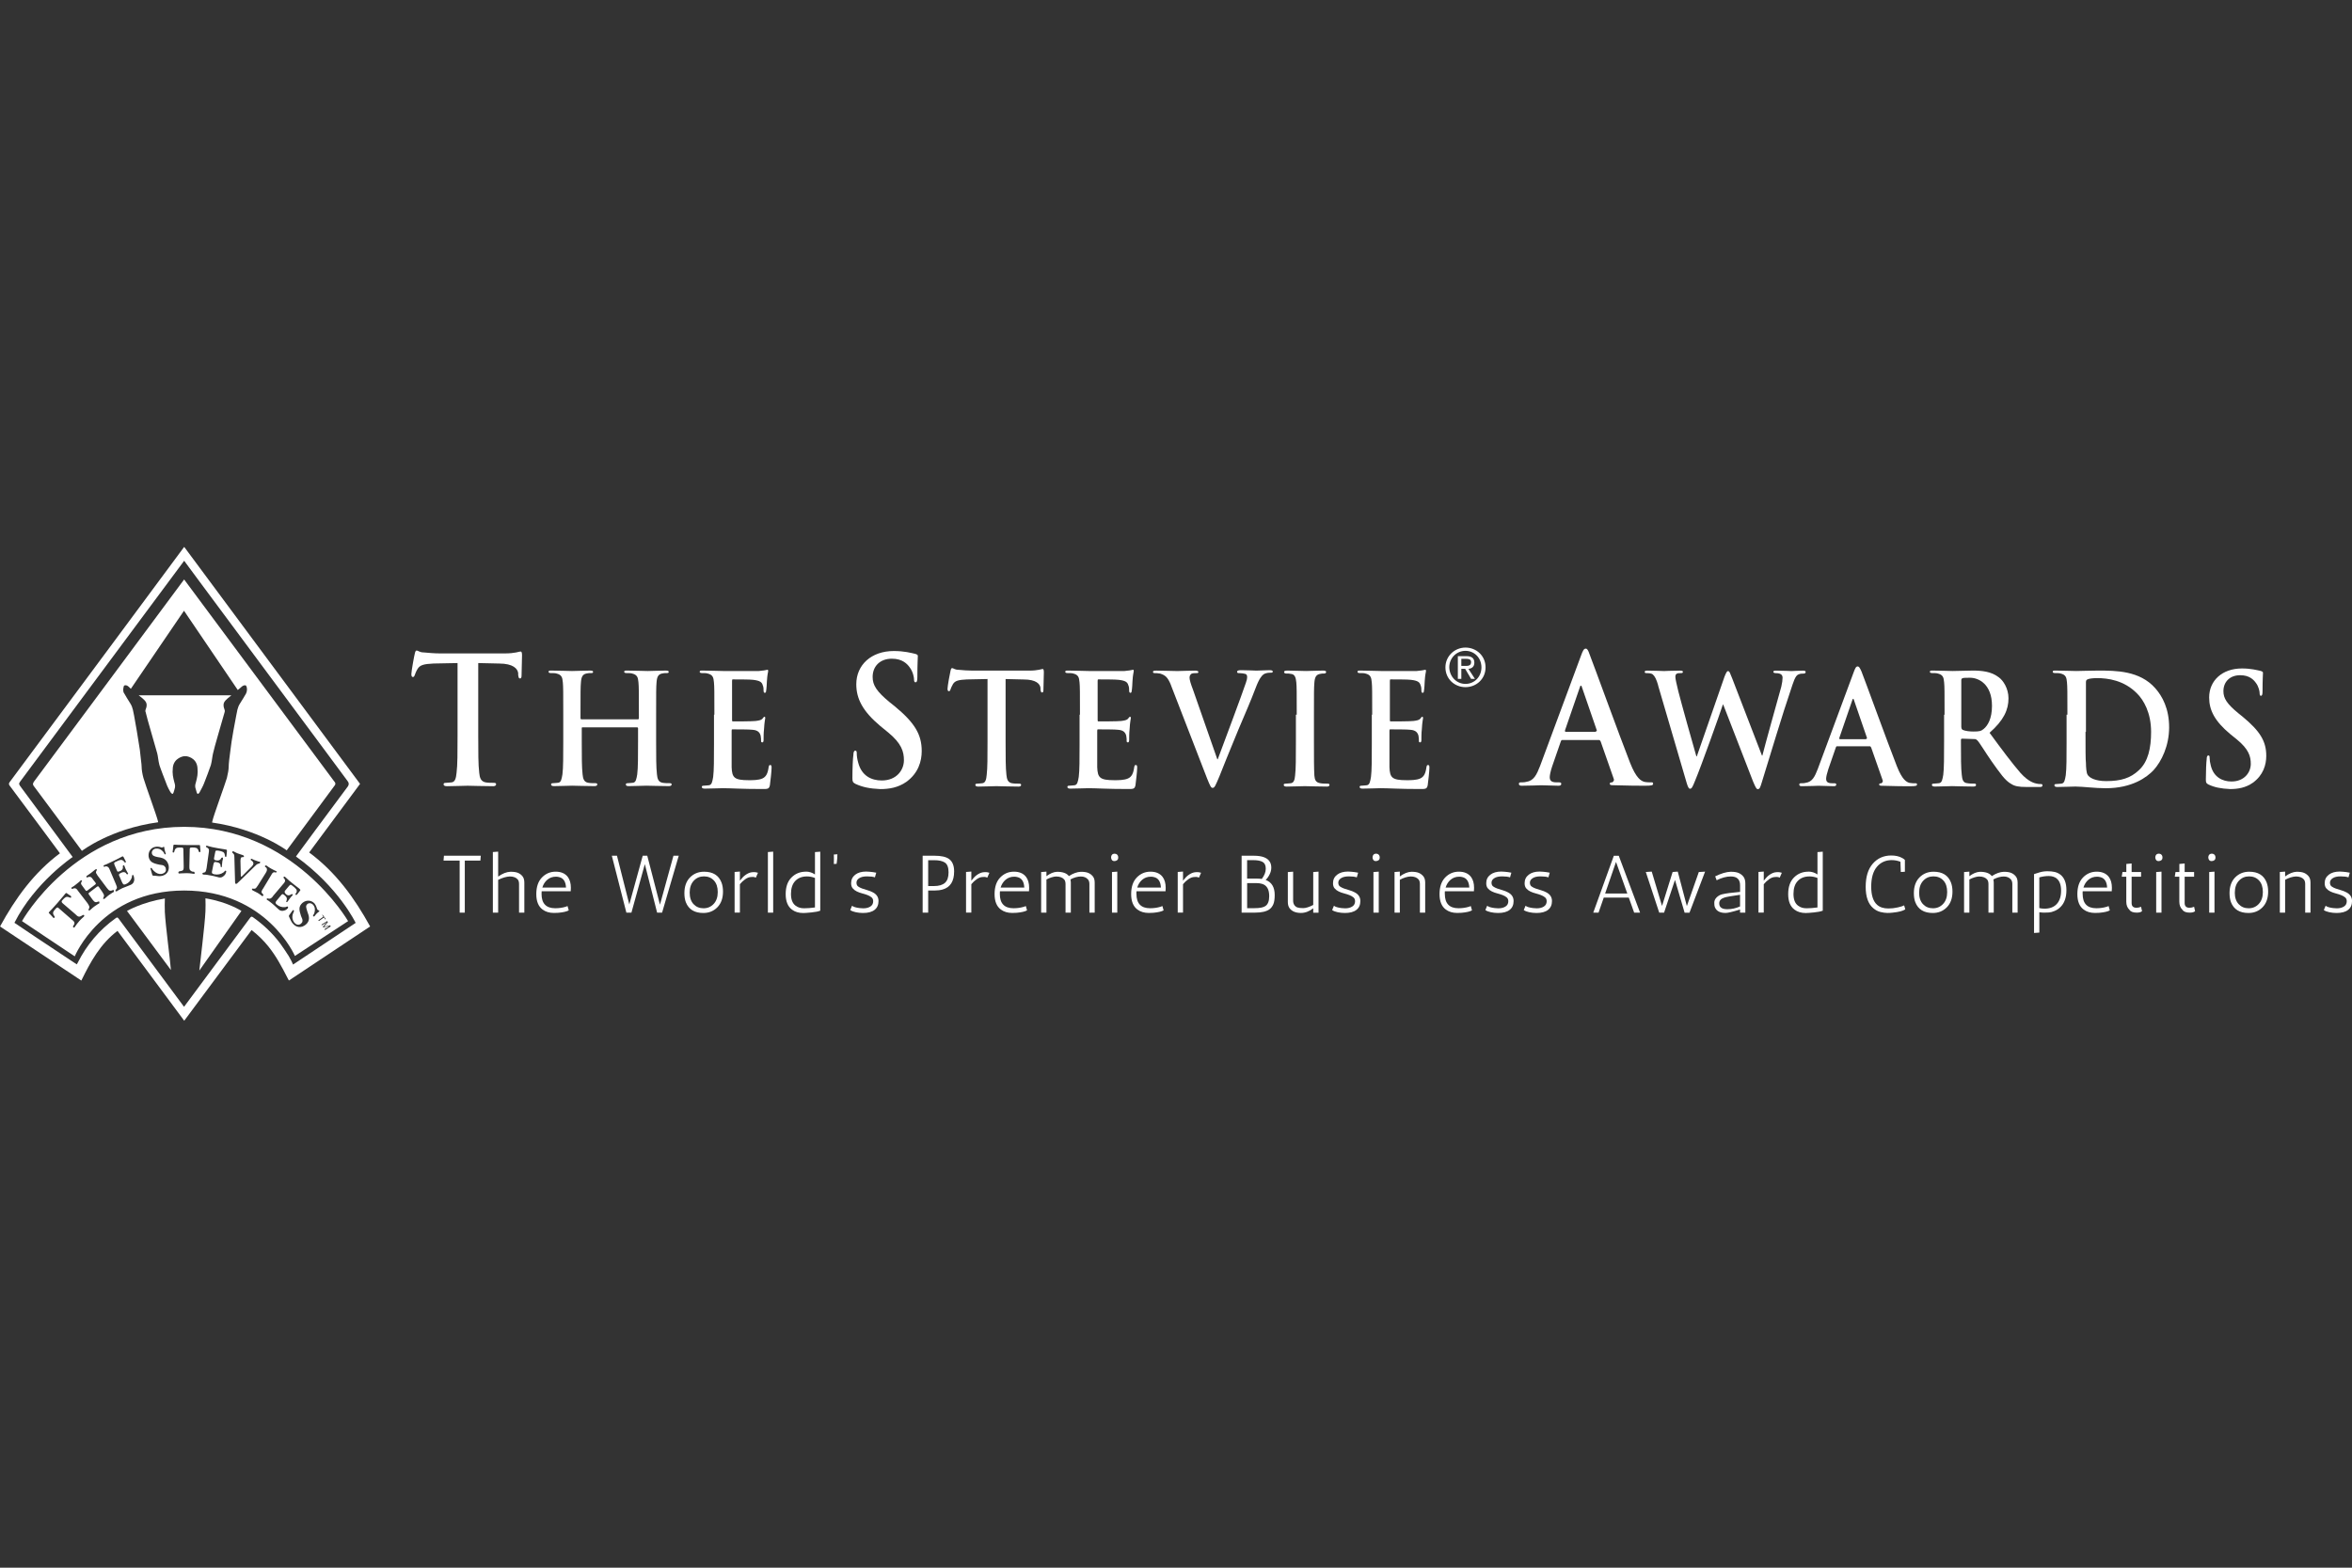 <?xml version="1.0" encoding="UTF-8"?> <svg xmlns="http://www.w3.org/2000/svg" id="Emblem" width="600" height="400" viewBox="0 0 600 400"><rect x="0" y="0" width="600" height="400" fill="#333333" stroke="none"/><defs><style>.cls-1{fill:#fff;}</style></defs><path class="cls-1" d="m116.85,169.18l-6.26.12c-2.46.12-3.44.37-4.05,1.35-.37.61-.61,1.23-.74,1.6s-.25.49-.49.49-.37-.25-.37-.74c0-.74.74-4.79.86-5.16.12-.61.25-.86.49-.86.37,0,.74.49,1.84.49,1.23.12,2.82.25,4.17.25h16.45c2.7,0,3.68-.49,4.05-.49.25,0,.37.25.37.98,0,.98-.12,4.05-.12,5.16,0,.49-.12.74-.37.74-.37,0-.37-.25-.49-.86v-.49c-.12-1.1-1.23-2.46-4.91-2.46l-5.28-.12v18.41c0,4.17,0,7.61.25,9.57.12,1.23.37,2.21,1.6,2.46.61.12,1.47.12,2.09.12.49,0,.61.12.61.37,0,.37-.37.49-.74.49-2.7,0-5.4-.12-6.51-.12-.98,0-3.56.12-5.28.12-.49,0-.86-.12-.86-.49,0-.25.12-.37.61-.37.61,0,1.1-.12,1.47-.12.86-.12,1.1-1.1,1.23-2.46.25-1.84.25-5.4.25-9.57v-18.41"></path><path class="cls-1" d="m218.19,199.99c-.61-.37-.74-.49-.74-1.47,0-2.46.12-5.16.25-5.89,0-.61.12-1.1.49-1.1s.37.37.37.74c0,.61.12,1.47.37,2.33.86,3.31,3.31,4.54,6.01,4.54,3.81,0,5.65-2.7,5.65-5.16,0-2.21-.61-4.3-4.05-7.12l-1.96-1.6c-4.54-3.81-6.14-7-6.14-10.68,0-4.91,3.81-8.47,9.57-8.47,2.7,0,4.42.49,5.52.74.37.12.61.25.61.49,0,.61-.12,1.84-.12,5.4,0,.98-.12,1.35-.49,1.35-.25,0-.37-.25-.37-.86,0-.37-.25-1.84-1.1-2.95-.61-.86-1.84-2.21-4.54-2.21-3.07,0-4.91,1.96-4.91,4.66,0,2.09.98,3.68,4.42,6.51l1.23.98c5.03,4.17,6.87,7.12,6.87,11.42,0,2.58-.86,5.65-3.93,7.86-2.09,1.47-4.42,1.84-6.63,1.84-2.7-.12-4.54-.49-6.38-1.35"></path><path class="cls-1" d="m398.53,188.82c-.25,0-.25.12-.37.37l-2.21,6.38c-.37,1.1-.61,2.21-.61,2.7,0,.86.37,1.35,1.72,1.35h.61c.49,0,.61.12.61.37,0,.37-.25.49-.74.49-1.35,0-3.07-.12-4.42-.12-.49,0-2.7.12-4.91.12-.49,0-.74-.12-.74-.49,0-.25.12-.37.49-.37s.98,0,1.35-.12c1.96-.25,2.7-1.84,3.56-4.05l10.43-28.11c.49-1.35.74-1.84,1.23-1.84.37,0,.61.37.98,1.47.98,2.46,7.61,20.74,10.31,27.62,1.6,4.05,2.82,4.66,3.68,4.91.61.12,1.23.12,1.72.12.37,0,.49,0,.49.37s-.37.49-1.96.49c-1.47,0-4.54,0-7.86-.12-.74,0-1.23,0-1.23-.37,0-.25.12-.37.61-.37.25-.12.61-.49.37-.98l-3.31-9.45c-.12-.25-.25-.37-.37-.37h-9.45m8.59-2.21c.25,0,.25-.12.25-.25l-3.81-11.05c0-.12-.12-.37-.25-.37s-.25.25-.25.37l-3.81,11.05c0,.12,0,.37.12.37h7.73v-.12Z"></path><path class="cls-1" d="m117.26,232.86v-13.28h-4.11l.1-1.25h9.4l-.1,1.25h-3.98v13.28h-1.31Z"></path><path class="cls-1" d="m127.08,223.67c1.09-.79,2.14-1.2,3.15-1.24.86,0,1.51.1,1.97.31.46.21.83.5,1.12.88.29.38.44.92.44,1.61v7.63h-1.35v-7.28c0-.51-.11-.91-.33-1.18-.44-.51-1.12-.77-2.03-.77-.9.04-1.89.33-2.97.87v8.36h-1.35v-15.46l1.35-.1v6.37Z"></path><path class="cls-1" d="m138.15,228.09c0,2.43,1.16,3.65,3.49,3.65.98,0,1.88-.13,2.7-.39.21-.07.35-.12.44-.17l.31,1.1c-.48.29-1.36.5-2.64.62-.36.03-.74.04-1.14.04-1.16,0-2.13-.29-2.9-.87-1.07-.79-1.6-2.1-1.6-3.94s.48-3.25,1.44-4.24c.96-.99,2.13-1.48,3.5-1.48s2.4.44,3.09,1.33c.53.71.79,1.64.79,2.8,0,.28-.01.57-.04.87h-7.41c-.01.11-.02.23-.02.35v.33Zm3.67-4.4c-.86,0-1.59.26-2.2.78-.61.52-1.03,1.19-1.27,2h6.04c-.07-1.53-.66-2.43-1.78-2.68-.25-.07-.51-.1-.79-.1Z"></path><path class="cls-1" d="m168.36,230.83l3.44-12.49h1.35l-4.25,14.52h-1.27l-3.13-12.37-3.42,12.37h-1.29l-3.71-14.52h1.31l3.15,12.43,3.42-12.43h1.16l3.24,12.49Z"></path><path class="cls-1" d="m174.96,230.21c-.25-.66-.37-1.44-.37-2.32,0-1.7.48-3.04,1.43-4.01.95-.97,2.15-1.46,3.59-1.46,2.25,0,3.73.91,4.44,2.74.26.66.39,1.44.39,2.32,0,1.7-.48,3.04-1.43,4.01-.95.97-2.15,1.46-3.59,1.46-2.25,0-3.74-.91-4.46-2.74Zm.98-2.47c0,1.27.33,2.26.99,2.96.66.7,1.5,1.05,2.54,1.05s1.9-.37,2.59-1.11,1.04-1.75,1.04-3.02-.33-2.26-.98-2.96c-.65-.7-1.5-1.05-2.54-1.05s-1.91.37-2.6,1.11-1.04,1.75-1.04,3.02Z"></path><path class="cls-1" d="m192.82,223.94c-.22-.12-.46-.19-.71-.19s-.39,0-.41.02c-.53,0-1.06.19-1.59.57-.53.38-.99.81-1.36,1.27v7.24h-1.35v-10.37l1.35-.1v2.32c.51-.65.95-1.11,1.31-1.37.66-.5,1.3-.76,1.91-.79.08-.01.24-.02.46-.02s.53.05.93.17l-.54,1.24Z"></path><path class="cls-1" d="m195.89,232.86v-15.46l1.35-.1v15.56h-1.35Z"></path><path class="cls-1" d="m205.58,222.39c.82,0,1.59.24,2.32.73v-5.71l1.35-.1v15.08h-.1c-.43.18-1.14.32-2.15.42-1,.1-1.7.15-2.09.15-1.16,0-2.12-.29-2.88-.87-1.07-.8-1.6-2.12-1.6-3.96s.49-3.25,1.48-4.24c.99-.99,2.21-1.48,3.66-1.48Zm2.32,1.62c-.69-.26-1.37-.39-2.03-.39-1.27,0-2.27.39-3,1.16s-1.09,1.87-1.09,3.3.39,2.43,1.18,3.01c.57.44,1.28.66,2.15.66s1.79-.07,2.79-.21v-7.53Z"></path><path class="cls-1" d="m212.71,220.46l.02-.93v-.77c0-.28,0-.52-.02-.73l.91-.06c-.01.72-.05,1.3-.11,1.75-.06.45-.09.68-.09.69l-.7.04Z"></path><path class="cls-1" d="m223.21,223.86c-.5-.17-1.18-.25-2.03-.25s-1.52.15-1.99.46-.7.68-.7,1.13.14.78.41.98.62.38,1.04.53c.42.15.87.29,1.36.43.49.14.94.32,1.36.54.97.5,1.45,1.24,1.45,2.22s-.34,1.74-1.01,2.26c-.67.53-1.65.79-2.94.79-.65,0-1.28-.07-1.88-.2-.6-.13-1.06-.31-1.38-.55l.46-1.1c.32.28.96.48,1.93.6.3.04.62.06.93.06.72,0,1.32-.15,1.8-.45.48-.3.73-.75.73-1.36,0-.42-.14-.74-.41-.98-.28-.23-.62-.43-1.04-.59-.41-.16-.87-.3-1.36-.43-.49-.12-.94-.29-1.36-.49-.42-.2-.76-.46-1.04-.79-.28-.32-.42-.76-.42-1.32,0-.9.35-1.62,1.04-2.16.69-.54,1.62-.81,2.78-.81.29,0,.59.02.89.05.3.03.58.07.83.09l.87.15-.33,1.16Z"></path><path class="cls-1" d="m235.37,232.86v-14.52h3.01c1.7,0,2.93.27,3.69.81.88.62,1.33,1.69,1.33,3.19,0,2.52-.97,4.05-2.9,4.61-.62.18-1.33.27-2.12.27h-1.6v5.64h-1.41Zm1.41-13.38v6.6h1.49c1.24,0,2.17-.27,2.79-.82.62-.55.92-1.44.92-2.68s-.31-2.06-.92-2.48-1.55-.62-2.79-.62h-1.49Z"></path><path class="cls-1" d="m251.86,223.94c-.22-.12-.46-.19-.71-.19s-.39,0-.41.02c-.53,0-1.06.19-1.59.57-.53.38-.99.81-1.36,1.27v7.24h-1.35v-10.37l1.35-.1v2.32c.51-.65.95-1.11,1.31-1.37.66-.5,1.3-.76,1.91-.79.08-.01.24-.02.46-.02s.53.05.93.17l-.54,1.24Z"></path><path class="cls-1" d="m255.06,228.09c0,2.43,1.16,3.65,3.49,3.65.98,0,1.88-.13,2.7-.39.21-.07.35-.12.44-.17l.31,1.1c-.48.29-1.36.5-2.64.62-.36.03-.74.04-1.14.04-1.16,0-2.13-.29-2.9-.87-1.07-.79-1.6-2.1-1.6-3.94s.48-3.25,1.44-4.24c.96-.99,2.13-1.48,3.5-1.48s2.4.44,3.09,1.33c.53.71.79,1.64.79,2.8,0,.28-.01.57-.04.87h-7.41c-.01.11-.02.23-.02.35v.33Zm3.67-4.4c-.86,0-1.59.26-2.2.78-.61.52-1.03,1.19-1.27,2h6.04c-.07-1.53-.66-2.43-1.78-2.68-.25-.07-.51-.1-.79-.1Z"></path><path class="cls-1" d="m269.46,223.63c-.77.04-1.61.3-2.51.77v8.47h-1.35v-10.37l1.35-.1v1.16c.93-.71,1.83-1.08,2.7-1.12,1.47,0,2.48.37,3.03,1.1,1.05-.69,2.07-1.06,3.05-1.1.84,0,1.49.1,1.95.31.46.21.83.5,1.13.88.3.38.45.92.45,1.61v7.63h-1.35v-7.28c0-.51-.12-.91-.35-1.18-.43-.51-1.04-.77-1.83-.77-.83,0-1.72.25-2.66.75.07.28.1.56.1.85v7.63h-1.35v-7.28c0-.51-.11-.91-.33-1.18-.44-.51-1.12-.77-2.03-.77Z"></path><path class="cls-1" d="m284.29,219.71c-.28,0-.49-.09-.63-.27-.15-.18-.22-.41-.22-.69s.08-.5.24-.67c.16-.17.38-.26.65-.26s.5.09.67.26c.17.17.26.41.26.72s-.09.53-.28.68c-.19.15-.42.23-.7.23Zm.73,2.68v10.48h-1.35v-10.37l1.35-.1Z"></path><path class="cls-1" d="m289.91,228.09c0,2.43,1.16,3.65,3.48,3.65.98,0,1.88-.13,2.7-.39.21-.07.35-.12.44-.17l.31,1.1c-.48.29-1.36.5-2.64.62-.36.03-.74.04-1.14.04-1.16,0-2.13-.29-2.9-.87-1.07-.79-1.6-2.1-1.6-3.94s.48-3.25,1.44-4.24c.96-.99,2.13-1.48,3.49-1.48s2.4.44,3.09,1.33c.53.71.79,1.64.79,2.8,0,.28-.01.57-.04.87h-7.41c-.01.11-.02.23-.02.35v.33Zm3.67-4.4c-.86,0-1.59.26-2.2.78-.61.52-1.03,1.19-1.27,2h6.04c-.07-1.53-.66-2.43-1.78-2.68-.25-.07-.51-.1-.79-.1Z"></path><path class="cls-1" d="m305.86,223.94c-.22-.12-.46-.19-.7-.19s-.39,0-.42.02c-.53,0-1.06.19-1.59.57-.53.38-.99.81-1.36,1.27v7.24h-1.35v-10.37l1.35-.1v2.32c.51-.65.95-1.11,1.31-1.37.66-.5,1.3-.76,1.91-.79.08-.01.23-.02.46-.02s.53.05.93.17l-.54,1.24Z"></path><path class="cls-1" d="m322.88,224.52c1.53.57,2.3,1.85,2.3,3.84,0,1.01-.11,1.79-.34,2.34s-.56.99-.99,1.31c-.79.57-2.02.85-3.69.85h-3.42v-14.52h3.11c2.18,0,3.57.55,4.15,1.66.21.39.31.86.31,1.41s-.14,1.12-.43,1.7-.62,1.05-1.01,1.41Zm-1-.25c.68-.88,1.02-1.76,1.02-2.62s-.27-1.43-.81-1.73c-.54-.3-1.32-.45-2.35-.45h-1.6v4.71h2.53c.42,0,.82.03,1.2.08Zm-3.73,1.06v6.39h1.91c1.29,0,2.19-.17,2.72-.52.67-.43,1-1.28,1-2.55,0-1.73-.61-2.77-1.83-3.13-.4-.12-.86-.19-1.37-.19h-2.43Z"></path><path class="cls-1" d="m330.99,231.54c.3.11.79.17,1.45.17s1.52-.27,2.57-.81v-8.4l1.35-.1v10.48h-1.35v-1.12c-1.02.79-2.07,1.18-3.13,1.18-1.33,0-2.29-.4-2.89-1.18-.3-.39-.46-.93-.46-1.62v-7.63l1.35-.1v7.38c0,.86.37,1.45,1.1,1.76Z"></path><path class="cls-1" d="m346.13,223.86c-.5-.17-1.18-.25-2.03-.25s-1.52.15-1.99.46c-.47.3-.71.68-.71,1.13s.14.78.42.98.62.38,1.04.53c.41.15.87.29,1.36.43.49.14.95.32,1.36.54.97.5,1.45,1.24,1.45,2.22s-.33,1.74-1.01,2.26c-.67.53-1.65.79-2.93.79-.65,0-1.28-.07-1.88-.2-.6-.13-1.06-.31-1.38-.55l.46-1.1c.32.28.96.48,1.93.6.3.04.61.06.93.06.72,0,1.32-.15,1.8-.45.48-.3.73-.75.73-1.36,0-.42-.14-.74-.42-.98-.28-.23-.62-.43-1.04-.59-.42-.16-.87-.3-1.36-.43-.49-.12-.94-.29-1.36-.49-.42-.2-.76-.46-1.04-.79-.28-.32-.41-.76-.41-1.32,0-.9.34-1.62,1.04-2.16.69-.54,1.62-.81,2.78-.81.29,0,.59.02.89.05.3.03.58.07.83.09l.87.15-.33,1.16Z"></path><path class="cls-1" d="m350.99,219.71c-.28,0-.49-.09-.63-.27-.15-.18-.22-.41-.22-.69s.08-.5.24-.67c.16-.17.38-.26.66-.26s.5.09.67.26.26.41.26.72-.09.53-.28.68c-.19.15-.42.23-.7.23Zm.73,2.68v10.48h-1.35v-10.37l1.35-.1Z"></path><path class="cls-1" d="m357.09,223.63c1.04-.76,2.02-1.16,2.95-1.2.84,0,1.49.1,1.95.31.46.21.83.5,1.13.88.3.38.45.92.45,1.61v7.63h-1.35v-7.28c0-.51-.11-.91-.33-1.18-.44-.51-1.12-.77-2.03-.77-.87.04-1.79.32-2.76.85v8.38h-1.35v-10.37l1.35-.1v1.24Z"></path><path class="cls-1" d="m368.58,228.09c0,2.43,1.16,3.65,3.48,3.65.98,0,1.88-.13,2.7-.39.21-.07.35-.12.44-.17l.31,1.1c-.48.29-1.36.5-2.64.62-.36.03-.74.04-1.14.04-1.16,0-2.13-.29-2.9-.87-1.07-.79-1.6-2.1-1.6-3.94s.48-3.25,1.44-4.24c.96-.99,2.13-1.48,3.49-1.48s2.4.44,3.09,1.33c.53.71.79,1.64.79,2.8,0,.28-.01.57-.04.87h-7.41c-.01.11-.02.23-.02.35v.33Zm3.67-4.4c-.86,0-1.59.26-2.2.78-.61.52-1.03,1.19-1.27,2h6.04c-.07-1.53-.66-2.43-1.78-2.68-.25-.07-.51-.1-.79-.1Z"></path><path class="cls-1" d="m385.22,223.86c-.5-.17-1.18-.25-2.03-.25s-1.52.15-1.99.46c-.47.3-.71.68-.71,1.13s.14.78.42.98.62.38,1.04.53c.41.15.87.29,1.36.43.49.14.95.32,1.36.54.97.5,1.45,1.24,1.45,2.22s-.33,1.74-1.01,2.26c-.67.53-1.65.79-2.93.79-.65,0-1.28-.07-1.88-.2-.6-.13-1.06-.31-1.38-.55l.46-1.1c.32.28.96.48,1.93.6.3.04.61.06.93.06.72,0,1.32-.15,1.8-.45.48-.3.73-.75.73-1.36,0-.42-.14-.74-.42-.98-.28-.23-.62-.43-1.04-.59-.42-.16-.87-.3-1.36-.43-.49-.12-.94-.29-1.36-.49-.42-.2-.76-.46-1.04-.79-.28-.32-.41-.76-.41-1.32,0-.9.34-1.62,1.04-2.16.69-.54,1.62-.81,2.78-.81.29,0,.59.02.89.05.3.03.58.07.83.09l.87.15-.33,1.16Z"></path><path class="cls-1" d="m395.01,223.86c-.5-.17-1.18-.25-2.03-.25s-1.52.15-1.99.46c-.47.3-.71.68-.71,1.13s.14.78.42.98.62.38,1.04.53c.41.15.87.29,1.36.43.49.14.95.32,1.36.54.97.5,1.45,1.24,1.45,2.22s-.33,1.74-1.01,2.26c-.67.53-1.65.79-2.93.79-.65,0-1.28-.07-1.88-.2-.6-.13-1.06-.31-1.38-.55l.46-1.1c.32.28.96.48,1.93.6.3.04.61.06.93.06.72,0,1.32-.15,1.8-.45.48-.3.73-.75.73-1.36,0-.42-.14-.74-.42-.98-.28-.23-.62-.43-1.04-.59-.42-.16-.87-.3-1.36-.43-.49-.12-.94-.29-1.36-.49-.42-.2-.76-.46-1.04-.79-.28-.32-.41-.76-.41-1.32,0-.9.34-1.62,1.04-2.16.69-.54,1.62-.81,2.78-.81.29,0,.59.02.89.05.3.03.58.07.83.09l.87.15-.33,1.16Z"></path><path class="cls-1" d="m415.51,229.03h-6.39l-1.33,3.84h-1.35l5.25-14.52h1.26l5.44,14.52h-1.51l-1.37-3.84Zm-6.04-1.04h5.66l-2.88-8.07-2.78,8.07Z"></path><path class="cls-1" d="m427.29,224.52l-2.78,8.34h-1.24l-3.42-10.37,1.51-.1,2.63,8.77,2.7-8.67,1.31-.1,2.32,8.8,3.05-8.69,1.6-.1-3.98,10.48h-1.24l-2.45-8.34Z"></path><path class="cls-1" d="m437.54,223.61c1.51-.75,2.83-1.14,3.96-1.18.9,0,1.59.11,2.09.34.49.23.89.55,1.19.95.3.41.46.98.46,1.71v7.43h-1.35v-.79c-1.9.58-3.11.87-3.65.87h-.06c-1.24,0-2.1-.38-2.55-1.14-.17-.28-.26-.55-.28-.81-.02-.26-.03-.48-.03-.66,0-.5.19-.94.58-1.34.39-.39.85-.66,1.39-.8.91-.23,2.45-.44,4.61-.62v-1.68c0-1.51-.79-2.26-2.37-2.26-1.11,0-2.31.32-3.61.97l-.37-.99Zm1.04,6.89c0,1,.69,1.49,2.05,1.49,1.09,0,2.18-.23,3.26-.71v-2.97c-2.16.3-3.49.54-4,.71-.87.28-1.31.77-1.31,1.47Z"></path><path class="cls-1" d="m454.01,223.94c-.22-.12-.46-.19-.7-.19s-.39,0-.42.02c-.53,0-1.06.19-1.59.57-.53.38-.99.81-1.36,1.27v7.24h-1.35v-10.37l1.35-.1v2.32c.51-.65.95-1.11,1.31-1.37.66-.5,1.3-.76,1.91-.79.08-.01.23-.02.46-.02s.53.05.93.17l-.54,1.24Z"></path><path class="cls-1" d="m461.32,222.39c.82,0,1.59.24,2.32.73v-5.71l1.35-.1v15.08h-.1c-.43.18-1.14.32-2.15.42s-1.7.15-2.09.15c-1.16,0-2.12-.29-2.88-.87-1.07-.8-1.6-2.12-1.6-3.96s.49-3.25,1.48-4.24,2.21-1.48,3.66-1.48Zm2.32,1.62c-.69-.26-1.37-.39-2.03-.39-1.27,0-2.27.39-3,1.16s-1.09,1.87-1.09,3.3.39,2.43,1.18,3.01c.57.44,1.28.66,2.15.66s1.79-.07,2.79-.21v-7.53Z"></path><path class="cls-1" d="m484.8,219.88c-.71-.28-1.45-.42-2.22-.42-1.56,0-2.82.57-3.79,1.72-.96,1.15-1.44,2.83-1.44,5.04s.5,3.76,1.51,4.65c.69.62,1.65.93,2.88.93.79,0,1.58-.09,2.38-.27.8-.18,1.34-.35,1.63-.52l.29,1.02c-.61.4-1.67.68-3.19.83-.44.06-.91.08-1.4.08s-1.07-.08-1.73-.24-1.28-.48-1.85-.97c-1.29-1.09-1.93-2.91-1.93-5.46s.6-4.51,1.81-5.9c1.21-1.39,2.78-2.09,4.72-2.09,1.08,0,2.01.21,2.78.64.29.15.52.32.69.5v3.01l-1.04.06-.1-2.63Z"></path><path class="cls-1" d="m488.6,230.21c-.25-.66-.37-1.44-.37-2.32,0-1.7.48-3.04,1.43-4.01.96-.97,2.15-1.46,3.59-1.46,2.25,0,3.73.91,4.44,2.74.26.66.39,1.44.39,2.32,0,1.7-.48,3.04-1.43,4.01-.95.97-2.15,1.46-3.59,1.46-2.26,0-3.74-.91-4.46-2.74Zm.97-2.47c0,1.27.33,2.26.99,2.96s1.5,1.05,2.54,1.05,1.9-.37,2.59-1.11,1.04-1.75,1.04-3.02-.32-2.26-.97-2.96c-.65-.7-1.5-1.05-2.54-1.05s-1.91.37-2.6,1.11c-.69.74-1.04,1.75-1.04,3.02Z"></path><path class="cls-1" d="m504.9,223.63c-.77.04-1.61.3-2.51.77v8.47h-1.35v-10.37l1.35-.1v1.16c.93-.71,1.83-1.08,2.7-1.12,1.47,0,2.48.37,3.03,1.1,1.05-.69,2.07-1.06,3.05-1.1.84,0,1.49.1,1.95.31.46.21.83.5,1.13.88.3.38.45.92.45,1.61v7.63h-1.35v-7.28c0-.51-.12-.91-.35-1.18-.43-.51-1.04-.77-1.83-.77-.83,0-1.72.25-2.66.75.07.28.1.56.1.85v7.63h-1.35v-7.28c0-.51-.11-.91-.33-1.18-.44-.51-1.12-.77-2.03-.77Z"></path><path class="cls-1" d="m524.12,232.44c-.56.23-1.04.36-1.44.38-.4.03-.8.04-1.18.04s-.81-.03-1.26-.1v5.19l-1.35.1v-15.02c.3-.1.77-.24,1.4-.44.63-.19,1.3-.29,2.01-.29s1.33.06,1.85.18,1,.34,1.44.67c1.04.8,1.56,2.13,1.56,3.98s-.5,3.28-1.49,4.27c-.46.46-.96.8-1.52,1.03Zm-3.89-.74c.42.1.86.15,1.33.15,1.36,0,2.4-.4,3.13-1.2.73-.8,1.1-1.93,1.1-3.38s-.37-2.49-1.12-3.11c-.53-.43-1.2-.64-2.02-.64s-1.63.12-2.42.35v7.84Z"></path><path class="cls-1" d="m531.29,228.09c0,2.43,1.16,3.65,3.48,3.65.98,0,1.88-.13,2.7-.39.21-.07.35-.12.44-.17l.31,1.1c-.48.29-1.36.5-2.64.62-.36.03-.74.04-1.14.04-1.16,0-2.13-.29-2.9-.87-1.07-.79-1.6-2.1-1.6-3.94s.48-3.25,1.44-4.24c.96-.99,2.13-1.48,3.49-1.48s2.4.44,3.09,1.33c.53.71.79,1.64.79,2.8,0,.28-.01.57-.04.87h-7.41c-.01.11-.02.23-.02.35v.33Zm3.67-4.4c-.86,0-1.59.26-2.2.78-.61.52-1.03,1.19-1.27,2h6.04c-.07-1.53-.66-2.43-1.78-2.68-.25-.07-.51-.1-.79-.1Z"></path><path class="cls-1" d="m546.43,232.49c-.25.25-.7.37-1.35.37-.91,0-1.53-.23-1.85-.71-.54-.51-.81-1.2-.81-2.07v-6.39h-1.16l.19-1.2h.98v-2.05l1.35-.12v2.18h2.41v1.2h-2.41v6.72c0,.8.42,1.2,1.25,1.2.36,0,.75-.08,1.16-.25l.25,1.12Z"></path><path class="cls-1" d="m550.67,219.71c-.28,0-.49-.09-.63-.27-.15-.18-.22-.41-.22-.69s.08-.5.24-.67c.16-.17.38-.26.66-.26s.5.09.67.26.26.41.26.72-.09.53-.28.68c-.19.15-.42.23-.7.23Zm.73,2.68v10.48h-1.35v-10.37l1.35-.1Z"></path><path class="cls-1" d="m559.96,232.49c-.25.25-.7.37-1.35.37-.91,0-1.53-.23-1.85-.71-.54-.51-.81-1.2-.81-2.07v-6.39h-1.16l.19-1.2h.98v-2.05l1.35-.12v2.18h2.41v1.2h-2.41v6.72c0,.8.42,1.2,1.25,1.2.36,0,.75-.08,1.16-.25l.25,1.12Z"></path><path class="cls-1" d="m564.19,219.71c-.28,0-.49-.09-.63-.27-.15-.18-.22-.41-.22-.69s.08-.5.24-.67c.16-.17.38-.26.66-.26s.5.09.67.26.26.41.26.72-.09.53-.28.68c-.19.15-.42.23-.7.23Zm.73,2.68v10.48h-1.35v-10.37l1.35-.1Z"></path><path class="cls-1" d="m569.13,230.21c-.25-.66-.37-1.44-.37-2.32,0-1.7.48-3.04,1.43-4.01.96-.97,2.15-1.46,3.59-1.46,2.25,0,3.73.91,4.44,2.74.26.66.39,1.44.39,2.32,0,1.7-.48,3.04-1.43,4.01-.95.97-2.15,1.46-3.59,1.46-2.26,0-3.74-.91-4.46-2.74Zm.97-2.47c0,1.27.33,2.26.99,2.96s1.5,1.05,2.54,1.05,1.9-.37,2.59-1.11,1.04-1.75,1.04-3.02-.32-2.26-.97-2.96c-.65-.7-1.5-1.05-2.54-1.05s-1.91.37-2.6,1.11c-.69.74-1.04,1.75-1.04,3.02Z"></path><path class="cls-1" d="m582.93,223.63c1.04-.76,2.02-1.16,2.95-1.2.84,0,1.49.1,1.95.31.46.21.83.5,1.13.88.3.38.45.92.45,1.61v7.63h-1.35v-7.28c0-.51-.11-.91-.33-1.18-.44-.51-1.12-.77-2.03-.77-.87.04-1.79.32-2.76.85v8.38h-1.35v-10.37l1.35-.1v1.24Z"></path><path class="cls-1" d="m599.11,223.86c-.5-.17-1.18-.25-2.03-.25s-1.52.15-1.99.46c-.47.3-.71.68-.71,1.13s.14.78.42.98.62.38,1.04.53c.41.15.87.29,1.36.43.49.14.95.32,1.36.54.97.5,1.45,1.24,1.45,2.22s-.33,1.74-1.01,2.26c-.67.53-1.65.79-2.93.79-.65,0-1.28-.07-1.88-.2-.6-.13-1.06-.31-1.38-.55l.46-1.1c.32.28.96.48,1.93.6.3.04.61.06.93.06.72,0,1.32-.15,1.8-.45.48-.3.73-.75.73-1.36,0-.42-.14-.74-.42-.98-.28-.23-.62-.43-1.04-.59-.42-.16-.87-.3-1.36-.43-.49-.12-.94-.29-1.36-.49-.42-.2-.76-.46-1.04-.79-.28-.32-.41-.76-.41-1.32,0-.9.34-1.62,1.04-2.16.69-.54,1.62-.81,2.78-.81.29,0,.59.02.89.05.3.03.58.07.83.09l.87.15-.33,1.16Z"></path><path class="cls-1" d="m162.77,183.54c.11,0,.21-.11.21-.32v-.86c0-5.9,0-7.08-.11-8.26-.11-1.29-.32-1.93-1.61-2.25-.32-.11-.86-.11-1.39-.11-.43,0-.64-.11-.64-.32,0-.32.21-.32.75-.32,1.93,0,4.29.11,5.25.11.86,0,3.22-.11,4.61-.11.54,0,.75.11.75.32,0,.32-.21.32-.64.32-.32,0-.64,0-1.07.11-.97.21-1.29.86-1.39,2.25-.11,1.29-.11,2.36-.11,8.26v6.86c0,3.65,0,6.65.21,8.36.11,1.07.32,1.93,1.39,2.14.54.11,1.29.11,1.82.11.43,0,.54.11.54.32,0,.32-.32.43-.75.43-2.36,0-4.61-.11-5.68-.11-.86,0-3.11.11-4.5.11-.54,0-.75-.11-.75-.43,0-.21.11-.32.54-.32.54,0,.97-.11,1.29-.11.75-.11.86-.97,1.07-2.14.21-1.61.21-4.72.21-8.36v-3.43c0-.11-.11-.21-.21-.21h-13.94c-.11,0-.21,0-.21.21v3.43c0,3.65,0,6.65.21,8.36.11,1.07.32,1.93,1.39,2.14.54.11,1.29.11,1.82.11.43,0,.54.11.54.32,0,.32-.32.43-.75.43-2.36,0-4.61-.11-5.68-.11-.86,0-3.11.11-4.61.11-.43,0-.75-.11-.75-.43,0-.21.11-.32.54-.32.54,0,.97-.11,1.29-.11.75-.11.86-.97,1.07-2.14.21-1.61.21-4.72.21-8.36v-6.86c0-5.9,0-7.08-.11-8.26-.11-1.29-.32-1.93-1.61-2.25-.32-.11-.86-.11-1.39-.11-.43,0-.64-.11-.64-.32,0-.32.21-.32.75-.32,1.93,0,4.29.11,5.25.11.86,0,3.22-.11,4.61-.11.54,0,.75.11.75.32,0,.32-.21.32-.64.32-.32,0-.64,0-1.07.11-.97.21-1.29.86-1.39,2.25-.11,1.29-.11,2.36-.11,8.26v.86c0,.21.11.32.21.32h14.48"></path><path class="cls-1" d="m182.24,182.36c0-5.9,0-7.08-.11-8.26-.11-1.29-.32-1.93-1.61-2.25-.32-.11-.86-.11-1.39-.11-.43,0-.64-.11-.64-.32,0-.32.21-.32.75-.32,1.93,0,4.18.11,5.25.11h9.11c.64-.11,1.29-.11,1.61-.21.21,0,.43-.11.54-.11.21,0,.21.11.21.32,0,.32-.21.75-.32,2.57,0,.43-.11,2.14-.21,2.57,0,.21-.11.43-.32.43s-.32-.21-.32-.54,0-.97-.21-1.39c-.21-.75-.64-1.18-2.47-1.39-.64-.11-4.4-.11-5.15-.11-.21,0-.21.11-.21.43v9.86c0,.32,0,.43.21.43.75,0,5.04,0,5.79-.11.86-.11,1.39-.21,1.72-.54.21-.32.43-.54.54-.54s.21.11.21.32-.21.86-.32,2.9c-.11.75-.11,2.36-.11,2.57,0,.32,0,.75-.32.75-.21,0-.32-.11-.32-.32,0-.43,0-.86-.11-1.39-.21-.75-.64-1.39-2.04-1.5-.64-.11-4.29-.11-5.15-.11-.21,0-.21.11-.21.43v9.22c.11,2.68.64,3.32,4.4,3.32.97,0,2.47,0,3.43-.43s1.39-1.29,1.61-2.9c.11-.43.11-.54.43-.54s.32.32.32.75c0,.86-.32,3.54-.43,4.4-.21.97-.54.97-1.93.97-5.47,0-7.93-.21-10.08-.21-.86,0-3.11.11-4.61.11-.43,0-.75-.11-.75-.43,0-.21.11-.32.54-.32.54,0,.97-.11,1.29-.11.75-.11.86-.97,1.07-2.14.21-1.61.21-4.72.21-8.36v-7.51"></path><path class="cls-1" d="m252.12,173.25l-5.47.11c-2.14.11-3,.32-3.54,1.18-.32.54-.54,1.07-.64,1.39s-.21.43-.43.43-.32-.21-.32-.64c0-.64.64-4.18.75-4.5.11-.54.21-.75.43-.75.32,0,.64.43,1.61.43,1.07.11,2.47.21,3.65.21h14.37c1.18,0,1.93-.11,2.47-.21s.86-.21.97-.21c.21,0,.32.21.32.86,0,.86-.11,3.54-.11,4.5,0,.43-.11.64-.32.64-.32,0-.32-.21-.43-.75v-.43c-.11-.97-1.07-2.14-4.29-2.14l-4.61-.11v16.08c0,3.65,0,6.65.21,8.36.11,1.07.32,1.93,1.39,2.14.54.11,1.29.11,1.82.11.43,0,.54.11.54.32,0,.32-.32.43-.64.43-2.36,0-4.72-.11-5.68-.11-.86,0-3.11.11-4.61.11-.43,0-.75-.11-.75-.43,0-.21.11-.32.54-.32.54,0,.97-.11,1.29-.11.75-.11.97-.97,1.07-2.14.21-1.61.21-4.72.21-8.36v-16.08"></path><path class="cls-1" d="m275.5,182.36c0-5.9,0-7.08-.11-8.26-.11-1.29-.32-1.93-1.61-2.25-.32-.11-.86-.11-1.39-.11-.43,0-.64-.11-.64-.32,0-.32.21-.32.75-.32,1.93,0,4.18.11,5.25.11h9.11c.64-.11,1.29-.11,1.61-.21.21,0,.43-.11.54-.11.21,0,.21.11.21.32,0,.32-.21.75-.32,2.57,0,.43-.11,2.14-.21,2.57,0,.21-.11.43-.32.43s-.32-.21-.32-.54,0-.97-.21-1.39c-.21-.75-.64-1.18-2.47-1.39-.64-.11-4.4-.11-5.15-.11-.21,0-.21.11-.21.43v9.86c0,.32,0,.43.21.43.75,0,5.04,0,5.79-.11.86-.11,1.39-.21,1.72-.54.21-.32.43-.54.54-.54s.21.11.21.32-.21.86-.32,2.9c-.11.75-.11,2.36-.11,2.57,0,.32,0,.75-.32.75-.21,0-.32-.11-.32-.32,0-.43,0-.86-.11-1.39-.21-.75-.64-1.39-2.04-1.5-.64-.11-4.29-.11-5.15-.11-.21,0-.21.11-.21.43v9.22c.11,2.68.64,3.32,4.4,3.32.97,0,2.47,0,3.43-.43.97-.43,1.39-1.29,1.61-2.9.11-.43.11-.54.43-.54s.32.32.32.75c0,.86-.32,3.54-.43,4.4-.21.97-.54.97-1.93.97-5.47,0-7.93-.21-10.08-.21-.86,0-3.11.11-4.61.11-.43,0-.75-.11-.75-.43,0-.21.11-.32.54-.32.54,0,.97-.11,1.29-.11.75-.11.86-.97,1.07-2.14.21-1.61.21-4.72.21-8.36v-7.51"></path><path class="cls-1" d="m298.74,174.86c-.86-2.14-1.5-2.57-2.79-3-.54-.11-1.18-.11-1.39-.11-.32,0-.43-.11-.43-.32,0-.32.43-.32.97-.32,1.93,0,3.97.11,5.25.11.97,0,2.68-.11,4.5-.11.43,0,.86.11.86.32,0,.32-.21.32-.54.32-.54,0-1.18,0-1.39.32-.21.21-.32.43-.32.86,0,.54.32,1.61.86,3l6.22,17.8h.11c1.61-4.29,6.33-16.94,7.18-19.52.21-.54.32-1.07.32-1.5,0-.32-.11-.64-.43-.75-.43-.11-.97-.21-1.5-.21-.32,0-.64,0-.64-.32s.32-.43,1.07-.43c1.82,0,3.32.11,3.86.11.64,0,2.36-.11,3.43-.11.43,0,.75.11.75.32,0,.32-.21.32-.54.32s-1.18,0-1.82.43c-.43.32-1.07.97-2.04,3.54-1.39,3.65-2.36,5.79-4.4,10.62-2.36,5.68-4.07,9.97-4.83,11.9-.97,2.25-1.18,2.9-1.72,2.9-.43,0-.64-.54-1.39-2.36l-9.22-23.8"></path><path class="cls-1" d="m330.8,182.36c0-5.9,0-7.08-.11-8.26-.11-1.29-.43-2.04-1.29-2.14-.43-.11-.86-.11-1.29-.11-.32,0-.54-.11-.54-.43,0-.21.32-.32.86-.32,1.39,0,3.65.11,4.72.11.86,0,3.11-.11,4.4-.11.43,0,.75.11.75.32,0,.32-.21.43-.54.43s-.64,0-1.07.11c-.97.21-1.29.86-1.39,2.25-.11,1.29-.11,2.36-.11,8.26v6.86c0,3.75,0,6.86.11,8.58.11,1.07.32,1.72,1.5,1.93.54.11,1.29.11,1.82.11.43,0,.54.11.54.32,0,.32-.32.43-.64.43-2.36,0-4.72-.11-5.68-.11-.86,0-3.11.11-4.61.11-.43,0-.75-.11-.75-.43,0-.21.11-.32.54-.32.54,0,.97-.11,1.29-.11.75-.11.97-.86,1.07-1.93.21-1.61.21-4.72.21-8.58v-6.97"></path><path class="cls-1" d="m350.05,182.36c0-5.9,0-7.08-.11-8.26-.11-1.29-.32-1.93-1.61-2.25-.32-.11-.86-.11-1.39-.11-.43,0-.64-.11-.64-.32,0-.32.21-.32.75-.32,1.93,0,4.18.11,5.25.11h9.11c.64-.11,1.29-.11,1.61-.21.21,0,.43-.11.54-.11.21,0,.21.11.21.32,0,.32-.21.75-.32,2.57,0,.43-.11,2.14-.21,2.57,0,.21-.11.43-.32.43s-.32-.21-.32-.54,0-.97-.21-1.39c-.21-.75-.64-1.18-2.47-1.39-.64-.11-4.4-.11-5.15-.11-.21,0-.21.11-.21.43v9.86c0,.32,0,.43.21.43.75,0,5.04,0,5.79-.11.86-.11,1.39-.21,1.72-.54.21-.32.43-.54.54-.54s.21.11.21.32-.21.86-.32,2.9c-.11.75-.11,2.36-.11,2.57,0,.32,0,.75-.32.75-.21,0-.32-.11-.32-.32,0-.43,0-.86-.11-1.39-.21-.75-.64-1.39-2.04-1.5-.64-.11-4.29-.11-5.15-.11-.21,0-.21.11-.21.43v9.22c.11,2.68.64,3.32,4.4,3.32.97,0,2.47,0,3.43-.43.97-.43,1.39-1.29,1.61-2.9.11-.43.11-.54.43-.54s.32.32.32.75c0,.86-.32,3.54-.43,4.4-.21.97-.54.97-1.93.97-5.47,0-7.93-.21-10.08-.21-.86,0-3.11.11-4.61.11-.43,0-.75-.11-.75-.43,0-.21.11-.32.54-.32.54,0,.97-.11,1.29-.11.75-.11.86-.97,1.07-2.14.21-1.61.21-4.72.21-8.36v-7.51"></path><path class="cls-1" d="m423,174.86c-.43-1.5-.86-2.36-1.39-2.79-.43-.32-1.18-.32-1.5-.32s-.54,0-.54-.32.32-.32.75-.32c1.93,0,3.86.11,4.18.11s1.93-.11,4.07-.11c.54,0,.75.11.75.32,0,.32-.32.32-.64.32s-.64,0-.86.11c-.32.11-.43.43-.43.86,0,.54.32,1.82.75,3.65.64,2.57,3.97,14.48,4.61,16.62h.11l7.08-20.37c.43-1.07.64-1.39.86-1.39.43,0,.54.54,1.07,1.82l7.61,19.73h.11c.64-2.57,3.54-12.97,4.83-17.59.21-.86.32-1.72.32-2.25,0-.64-.32-1.18-1.72-1.18-.32,0-.64-.11-.64-.32,0-.32.32-.32.86-.32,1.93,0,3.43.11,3.75.11.21,0,1.82-.11,3-.11.43,0,.64.11.64.32,0,.32-.21.43-.54.43s-.86,0-1.29.21c-.86.32-1.29,1.93-2.04,4.18-1.72,4.93-5.47,17.37-7.29,23.27-.43,1.39-.54,1.82-1.07,1.82-.32,0-.54-.43-1.18-1.93l-7.61-19.62h-.11c-.64,2.04-5.58,15.87-7.08,19.41-.64,1.61-.86,2.04-1.29,2.04-.32,0-.54-.43-.86-1.5l-7.29-24.88"></path><path class="cls-1" d="m468.64,190.41c-.21,0-.21.11-.32.32l-1.93,5.58c-.32.97-.54,1.93-.54,2.36,0,.75.32,1.18,1.5,1.18h.54c.43,0,.54.11.54.32,0,.32-.21.43-.64.43-1.18,0-2.68-.11-3.86-.11-.43,0-2.36.11-4.29.11-.43,0-.64-.11-.64-.43,0-.21.11-.32.43-.32s.86,0,1.18-.11c1.72-.21,2.36-1.61,3.11-3.54l9.11-24.55c.43-1.18.64-1.61,1.07-1.61.32,0,.54.32.97,1.29.86,2.14,6.65,18.12,9.01,24.13,1.39,3.54,2.47,4.07,3.22,4.29.54.11,1.07.11,1.5.11.32,0,.43,0,.43.32s-.32.43-1.72.43c-1.29,0-3.97,0-6.86-.11-.64,0-1.07,0-1.07-.32,0-.21.11-.32.54-.32.21-.11.54-.43.32-.86l-2.9-8.26c-.11-.21-.21-.32-.32-.32h-8.36m7.4-1.93c.21,0,.21-.11.21-.21l-3.32-9.65c0-.11-.11-.32-.21-.32s-.21.21-.21.32l-3.32,9.65c0,.11,0,.32.11.32h6.76v-.11Z"></path><path class="cls-1" d="m496.06,182.36c0-5.9,0-7.08-.11-8.26-.11-1.29-.32-1.93-1.61-2.25-.32-.11-.86-.11-1.39-.11-.43,0-.64-.11-.64-.32,0-.32.21-.32.75-.32,1.93,0,4.18.11,5.04.11,1.29,0,3.97-.11,5.15-.11,2.25,0,4.72.21,6.65,1.72,1.07.75,2.47,2.79,2.47,5.36,0,2.9-1.18,5.58-4.83,8.79,3.22,4.4,5.79,7.83,7.93,10.29,2.04,2.25,3.54,2.57,4.07,2.68.43.11.75.11,1.07.11s.43.11.43.32c0,.32-.21.43-.64.43h-3.43c-2.04,0-3-.21-3.86-.75-1.61-.86-2.9-2.79-5.04-5.79-1.5-2.14-3.11-4.83-3.65-5.36-.21-.21-.43-.32-.64-.32l-3.22-.11c-.21,0-.32.11-.32.32v.54c0,3.65,0,6.76.21,8.36.11,1.18.32,2.04,1.39,2.14.54.11,1.39.11,1.82.11.32,0,.43.11.43.32,0,.32-.21.43-.75.43-2.14,0-4.83-.11-5.36-.11-.64,0-3,.11-4.4.11-.43,0-.75-.11-.75-.43,0-.21.11-.32.54-.32.54,0,.97-.11,1.29-.11.75-.11.86-.97,1.07-2.14.21-1.61.21-4.72.21-8.36v-6.97m4.4,3.11c0,.43.11.54.32.75.75.32,1.82.43,2.79.43,1.5,0,1.93-.11,2.57-.64,1.07-.86,2.14-2.68,2.14-5.9,0-5.58-3.43-7.18-5.58-7.18-.97,0-1.61,0-1.93.11-.21.11-.32.21-.32.54v11.9Z"></path><path class="cls-1" d="m527.4,182.36c0-5.9,0-7.08-.11-8.26-.11-1.29-.32-1.93-1.61-2.25-.32-.11-.86-.11-1.39-.11-.43,0-.64-.11-.64-.32,0-.32.21-.32.75-.32,1.93,0,4.18.11,5.25.11,1.18,0,3.43-.11,5.58-.11,4.5,0,10.62,0,14.58,4.5,1.82,2.04,3.54,5.25,3.54,9.97s-1.93,8.69-3.97,10.94c-1.72,1.82-5.47,4.61-12.22,4.61-2.68,0-5.9-.43-7.72-.43-.86,0-3.11.11-4.61.11-.43,0-.75-.11-.75-.43,0-.21.11-.32.54-.32.54,0,.97-.11,1.29-.11.75-.11.86-.97,1.07-2.14.21-1.61.21-4.72.21-8.36v-7.08m4.83,4.4c0,4.18,0,7.18.11,7.93,0,.97.11,2.57.43,3,.43.75,1.93,1.61,4.72,1.61,3.75,0,6.22-.75,8.36-2.79,2.36-2.14,3.11-5.68,3.11-9.76,0-4.93-1.93-8.15-3.54-9.76-3.32-3.43-7.51-3.97-10.29-3.97-.75,0-2.04.11-2.36.32-.32.11-.43.32-.43.75v12.65h-.11Z"></path><path class="cls-1" d="m563.36,200.16c-.54-.32-.64-.43-.64-1.29,0-2.14.11-4.5.21-5.15,0-.54.11-.97.43-.97s.32.32.32.64c0,.54.11,1.29.32,2.04.75,2.9,3,3.97,5.25,3.97,3.32,0,4.93-2.36,4.93-4.5,0-1.93-.54-3.75-3.54-6.22l-1.72-1.39c-3.97-3.32-5.36-6.11-5.36-9.33,0-4.29,3.32-7.4,8.36-7.4,2.36,0,3.86.43,4.83.64.32.11.54.21.54.43,0,.54-.11,1.61-.11,4.72,0,.86-.11,1.18-.43,1.18-.21,0-.32-.21-.32-.75,0-.32-.21-1.61-.97-2.57-.54-.75-1.61-1.93-3.97-1.93-2.68,0-4.29,1.72-4.29,4.07,0,1.82.86,3.22,3.86,5.68l1.07.86c4.4,3.65,6,6.22,6,9.97,0,2.25-.75,4.93-3.43,6.86-1.82,1.29-3.86,1.61-5.79,1.61-2.36-.11-3.97-.43-5.58-1.18"></path><path class="cls-1" d="m368.73,170.28c0-2.86,2.34-5.05,5.12-5.05s5.12,2.11,5.12,5.05-2.34,5.05-5.12,5.05c-2.79,0-5.12-2.11-5.12-5.05m5.12,4.22c2.26,0,4.07-1.81,4.07-4.22s-1.81-4.22-4.07-4.22-4.14,1.81-4.14,4.22c.08,2.41,1.88,4.22,4.14,4.22Zm-1.05-1.28h-.9v-5.8h2.18c1.36,0,2.03.53,2.03,1.66,0,1.05-.68,1.51-1.51,1.58l1.66,2.56h-.98l-1.51-2.56h-.98v2.56h0Zm1.05-3.31c.75,0,1.43-.08,1.43-.98,0-.75-.68-.83-1.28-.83h-1.21v1.81h1.05Z"></path><path class="cls-1" d="m88.8,235.03s-13.86-24.06-41.81-24.06-41.38,24.05-41.38,24.05c0,0,4.48,3,6.24,4.18,2.3,1.53,7.22,4.81,7.22,4.81,0,0,6.84-16.79,27.92-16.79s28.24,16.69,28.24,16.69l13.57-8.88Zm-68.64.07c-.73.82-1,1.37-1.18,1.55h-.27l-.09-.27c.09-.27.36-.46.36-.73.09-.36-.18-.64-.64-1l-3.46-3.01c-.18-.18-.36-.09-.64.18-.55.64-.82.91-.64,1.46.18.46.55.64.27.91h-.27c-.09-.09-.27-.36-.91-1-.27-.27-.36-.27-.09-.55.09-.09.82-.82,2.09-2.28,1.28-1.46,1.91-2.28,2-2.37.18-.18.27-.18.46,0,.64.46,1,.64,1,.73v.27c-.18.18-.36,0-.64-.09-.55-.18-.91,0-1.55.73-.36.36-.27.55,0,.82l3.28,2.82.09.09c.46.46.73.64,1.18.46.27-.09.46-.27.64-.36h.27l.09.27c-.09.18-.64.55-1.37,1.37Zm8.93-7.56c-.18.09-.64.36-1.28.82s-.91.82-1.18,1h-.27c-.18-.18.18-.46.18-.82,0-.27-.18-.55-.46-1l-.82-1.18c-.18-.27-.27-.27-.55-.09l-1.91,1.46c-.27.18-.27.27-.09.55l.91,1.28.09.09c.27.36.46.55.82.55s.64-.36.82-.09v.36c-.18.09-.64.36-1.28.82s-.91.82-1.18,1h-.27c-.18-.18.18-.46.18-.82,0-.27-.18-.55-.46-1l-2.46-3.19c-.27-.46-.55-.64-.82-.64s-.46.09-.64.18l-.18-.09v-.27c.09-.09.55-.27,1.18-.82.64-.46,1-.82,1.18-1h.27c.18.18-.18.36-.18.64-.09.27.09.46.36.82l.73,1c.18.27.27.27.55.09l1.91-1.46c.27-.18.27-.27.09-.55l-.64-.82c-.27-.46-.55-.64-.82-.64s-.46.09-.64.18l-.18-.09v-.27c.09-.09.46-.27,1.18-.82s1.09-.91,1.18-.91h.27c.18.18-.18.36-.18.64-.09.27.09.46.27.73l.09.18,2.46,3.28.09.09c.27.36.46.55.82.55s.64-.36.82-.09v.36Zm4.37-1.82c-.36.18-1.18.46-2.28.91-.73.36-1.18.64-1.46.82l-.27-.09c-.09-.27.27-.46.36-.73.09-.27-.09-.64-.27-1.09l-1.55-3.64c-.18-.46-.36-.73-.73-.82-.27-.09-.46,0-.64.09l-.18-.09c-.09-.09,0-.27.18-.36.09,0,.55-.18,1.28-.55,2-.91,3.1-1.55,3.28-1.64s.18,0,.36.18l.46.91.09.18q.09.18-.09.27c-.18.09-.27-.18-.46-.36-.46-.46-.91-.36-1.82.09-.64.27-.73.36-.46,1l.55,1.28c.18.46.27.36.82.18.46-.18.64-.46.73-.82,0-.27-.09-.55.09-.64.09-.09.18,0,.27.09.09.18.18.55.36.91.27.55.46.82.55,1,.09.09.09.18-.09.27-.27.09-.27-.18-.46-.36-.36-.27-.73-.27-1.37.09-.46.27-.46.36-.18.91l.55,1.28c.27.64.46.82.91.64.91-.36,1.37-1,1.64-1.73.09-.36,0-.55.18-.64.09-.09.18,0,.27.18.09.27.18.64.18,1-.09.64-.27,1-.82,1.28Zm50.19,9.56l-1,1.18,1.55-.36.18.27-1.46.91-.18-.18.91-.55s.27-.18.36-.27l-1.55.36-.09-.18,1-1.18c-.18.09-.36.18-.36.27l-.91.55-.09-.18,1.46-.91.18.27Zm-1.46-1.82l.09-.09.82,1.09-.09.18-.36-.55-1.28.91-.18-.18,1.28-.91-.27-.46Zm-41.17-9.93c-.55.09-1.09-.09-1.73-.09-.27,0-.36,0-.46-.27l-.36-1.28-.09-.27c0-.09.09-.18.18-.18.18,0,.18.27.64.73.64.64,1.28.91,2,.82.82-.18,1.28-.64,1.09-1.37,0-.27-.18-.46-.36-.64-.27-.27-.73-.27-1.28-.36-1.73-.36-2.46-.73-2.73-2-.18-1.28.55-2.37,1.73-2.55.91-.18,1.46.18,1.64.18s.36-.18.46-.18l.18.09v.36c.09.55.27,1,.36,1.28q0,.18-.09.18c-.27.09-.27-.27-.55-.64-.55-.64-1.18-.91-1.91-.82-.64.09-1.09.64-1,1.18.09.64.64.82,1.55,1,.73.09,1.37.27,1.73.55.55.36.82.91,1,1.55.27,1.46-.55,2.55-2,2.73Zm9.93-6.1c-.27,0-.27-.27-.36-.55-.27-.55-.64-.64-1.55-.64-.55,0-.64.09-.64.46l-.09,4.28v.09c0,.64,0,.91.46,1.18.27.18.46.18.73.18l.18.27c0,.18-.09.27-.18.27-.18,0-.82-.18-1.91-.18s-1.73.09-1.91.09c-.09,0-.18-.09-.18-.27,0-.09.09-.18.18-.27.27-.09.55-.09.82-.18.36-.18.36-.55.36-1.18l-.09-4.37c0-.27-.18-.36-.55-.36-.91,0-1.28,0-1.55.46-.27.36-.09.82-.46.82q-.18,0-.18-.18c0-.09.09-.46.18-1.37,0-.36,0-.46.36-.46.18,0,1.18.09,3.1.09h3.1c.27,0,.27.09.27.36.09.73.09,1.18.09,1.28q0,.18-.18.18Zm6.83.73v.27c0,.18-.09.18-.27.18s-.09-.27-.18-.55c-.09-.64-.55-.82-1.55-1-.73-.09-.82-.09-.91.55l-.27,1.37q-.09.46.55.55c.46.09.82,0,1.09-.27.18-.18.18-.46.46-.46.18,0,.18.09.18.27,0,.27-.18.55-.18.91-.09.64-.09,1-.09,1.09,0,.18-.09.18-.18.18-.27-.09-.09-.27-.18-.55-.09-.46-.46-.64-1.09-.73-.55-.09-.55,0-.73.64l-.27,1.37c-.18.73-.18.91.46,1.09.91.18,1.73,0,2.37-.46.27-.18.36-.46.55-.46.09,0,.18.09.18.27-.09.27-.18.64-.46.91-.46.46-.82.64-1.37.55-.46-.09-1.18-.36-2.46-.55-.82-.18-1.37-.18-1.64-.18l-.18-.27c.09-.27.46-.18.73-.36.18-.18.27-.55.36-1l.55-3.92c.09-.55.09-.82-.09-1.09-.18-.18-.36-.27-.55-.36l-.09-.18c0-.09.09-.18.27-.18.09,0,.55.18,1.37.36,2.19.46,3.37.55,3.55.64.18,0,.18.09.18.36l-.09,1Zm2.37,7.38c-.09-.09-.18-.18-.18-.46l-.18-6.38c0-.36,0-.64-.27-.91-.18-.18-.36-.27-.27-.46.09-.09.18-.18.36-.09.18.09.46.27.91.46.64.27,1.18.36,1.55.55.18.09.18.18.18.27-.09.09-.09.18-.27.18-.27,0-.46,0-.55.27,0,.09-.09.27-.09.64l.09,3.92.09.18.18-.09,2.55-2.55c.18-.18.36-.46.36-.55.09-.27,0-.55-.27-.82-.27-.18-.46-.27-.36-.46,0-.09.18-.18.27-.09.09,0,.46.27,1.09.46.46.18.82.27.91.27.18.09.18.18.09.27-.09.18-.27.18-.55.27s-.55.36-.91.73l-3.83,3.73c-.46.46-.73.73-.91.64Zm7.01,3.01l-.27.09c-.18-.09-.55-.46-1.18-.82-.64-.36-1.18-.55-1.37-.73l-.09-.27c.09-.18.46,0,.82-.09.27-.09.46-.46.73-.82l2-3.19c.27-.46.36-.73.27-1.09-.09-.27-.27-.36-.46-.46v-.27l.27-.09c.09,0,.46.36,1.28.82.64.36,1.09.55,1.28.64.18.09.18.18.09.27-.09.18-.36,0-.64,0-.27.09-.46.27-.64.64l-2.19,3.64-.09.09c-.18.36-.36.64-.18.91.18.27.55.46.36.73Zm6.28,3.19c-.18.18-.46.46-.82.55-.55.18-1,.18-1.46-.18-.36-.27-.91-.91-1.82-1.64-.64-.55-1.09-.82-1.28-.91v-.27c.18-.18.46.09.82,0,.27-.09.55-.27.82-.73l2.55-3.01c.36-.36.55-.73.46-1-.09-.27-.18-.36-.36-.55v-.27c.09-.09.18-.09.36,0,.09.09.36.36,1,.91,1.73,1.46,2.73,2.09,2.82,2.28.18.18.09.18,0,.36l-.64.82-.18.18c-.09.09-.18.18-.27,0-.18-.18,0-.27.18-.55.27-.64-.09-1-.91-1.64-.55-.46-.64-.46-1.09.09l-.91,1.09q-.27.36.18.82c.36.36.73.46,1.09.27.27-.09.46-.36.64-.18.09.09.09.18,0,.27-.18.18-.36.36-.64.73-.36.46-.55.82-.64.91l-.27.09c-.18-.18.09-.27.09-.64.09-.46-.09-.73-.64-1.18-.46-.36-.55-.27-.91.18l-.91,1.09c-.46.55-.55.73-.18,1.09.73.64,1.46.82,2.28.73.36-.09.55-.27.64-.09.09.09.09.18,0,.36Zm1.18,3.83c-.36-.46-.55-1-.82-1.55-.09-.18-.18-.27,0-.55l.73-1,.18-.27.27.09c.09.18-.09.36-.27.91-.27.82-.09,1.64.36,2.19.55.64,1.18.73,1.73.27.18-.18.36-.36.36-.64.09-.36-.18-.82-.36-1.28-.55-1.64-.64-2.46.36-3.37,1-.82,2.28-.73,3.1.18.55.73.55,1.37.73,1.55.18.18.36.18.46.27v.18c-.09.09-.18.09-.36.27-.46.36-.73.82-.91,1h-.27c-.18-.27.09-.36.27-.82.27-.82.18-1.55-.27-2.09s-1.09-.55-1.46-.27c-.55.46-.36.91-.09,1.82.27.73.46,1.28.46,1.82,0,.64-.27,1.18-.82,1.64-1.09.91-2.46.82-3.37-.36Z"></path><path class="cls-1" d="m52.41,229.22c.03,1.1.05,2.21,0,3.33-.18,3.75-1.36,12.92-1.56,15.09l10.74-15.21s-3.41-2.27-9.18-3.22Z"></path><path class="cls-1" d="m42.05,232.55c-.05-1.12-.03-2.21.01-3.3-5.85.96-9.66,3.18-9.66,3.18l11.2,15.07c-.16-2.39-1.38-11.27-1.56-14.95Z"></path><path class="cls-1" d="m37.15,181.68c.28,1.39,2.68,9.43,2.96,10.54.18.65.28,1.94.55,2.96.18.65,1.39,3.79,1.76,4.72.18.65,1.02,2.22,1.2,2.4.37.37.46.37.65-.09.09-.28.28-.83.37-1.29.09-.65-.09-1.02-.18-1.39-.28-1.11-.55-2.03-.37-3.7.28-2.5,2.77-2.87,2.77-2.87h.74s2.5.28,2.77,2.87c.18,1.66-.09,2.59-.37,3.7-.09.37-.28.74-.18,1.39.09.37.28,1.02.37,1.29.18.46.28.46.65.09.09-.18,1.02-1.85,1.2-2.4.37-.92,1.57-4.07,1.76-4.72.28-1.02.37-2.31.55-2.96.19-1.11,2.59-9.16,2.96-10.54.18-.65-.28-.74-.28-1.85,0-.83.83-1.48,1.66-2.13.05-.05.18-.16.33-.29h-23.64c.16.13.3.24.37.29.83.65,1.66,1.29,1.66,2.13,0,1.11-.46,1.11-.28,1.85Z"></path><path class="cls-1" d="m85.18,199.27c-.93-1.24-38.21-51.42-38.21-51.42,0,0-35.42,47.74-38.08,51.28-.37.49-.73.91-.22,1.5,2.09,2.77,12.23,16.47,12.23,16.47,0,0,7.31-5.65,19.45-7.3-.02-.1-.05-.19-.06-.29-.28-1.29-3.14-9.06-3.7-11.01-.28-1.02-.46-2.13-.46-2.87s-.28-2.31-.46-4.35c-.28-1.94-1.29-7.95-1.48-8.79s-.28-1.94-.92-2.96c-.65-1.02-1.2-1.94-1.57-2.59-.37-.46-.28-1.2-.18-1.57,0-.28.18-.46.18-.46.37-.18.83,0,1.2.37.07.09.25.26.48.47,3.41-5.01,13.45-19.78,13.56-19.92.11.18,10.54,15.54,13.72,20.23.44-.36.81-.67.91-.77.37-.37.83-.55,1.2-.37,0,0,.09.19.18.46.09.37.09,1.02-.18,1.57-.37.65-.92,1.57-1.57,2.59-.65,1.02-.74,2.13-.92,2.96s-1.29,6.75-1.48,8.79c-.28,2.03-.46,3.61-.46,4.35,0,.65-.18,1.76-.46,2.87-.55,1.85-3.42,9.62-3.7,11.01-.02.12-.06.23-.08.35,11.87,1.7,19.04,7.1,19.04,7.1,0,0,10.78-14.55,12.31-16.65.13-.24.24-.5-.26-1.05Z"></path><path class="cls-1" d="m94.43,236.4c-4.01-7.3-8.8-13.89-15.56-18.89,4.34-5.86,8.66-11.67,12.98-17.5-14.95-20.16-29.9-40.3-44.86-60.47,0,0,0,0,0,.01-.09.11-.13.17-.17.21-5.98,8.06-11.96,16.14-17.93,24.2-8.79,11.85-17.58,23.72-26.4,35.56-.27.37-.29.6-.01.96,2.75,3.68,5.5,7.37,8.24,11.07,1.51,2.04,3.03,4.09,4.57,6.17-6.65,4.96-11.36,11.48-15.28,18.67,6.91,4.6,13.81,9.19,20.73,13.8,0,0,0,0,.01,0,2.34-4.78,4.85-9.37,9.22-12.67,0,0,0,0,.01,0,5.67,7.64,11.32,15.27,17.01,22.92,0,0,0,0,0,.01,5.76-7.75,11.47-15.44,17.19-23.15,0,0,0,0,0,0,1.61,1.25,3.03,2.63,4.28,4.18,2,2.48,3.47,5.27,4.91,8.09.1.2.22.4.33.61,0,0,0,0,0,0,6.94-4.62,13.83-9.21,20.72-13.79Zm-22.92,4.37c-1.95-2.63-4.31-4.84-6.98-6.74-.31-.23-.49-.16-.71.13-3.49,4.74-16.87,22.73-16.87,22.73,0,0-15.54-20.93-16.69-22.5-.23-.31-.37-.39-.72-.13-4.19,2.99-7.42,6.81-9.72,11.4-.06.12-.13.24-.23.4-.49-.33-.98-.64-1.46-.96-4.7-3.12-14.47-9.61-14.45-9.65,5.23-10.35,14.86-16.78,14.86-16.78,0,0-3.54-4.8-5.32-7.2-2.62-3.53-5.24-7.07-7.86-10.61-.04-.05-.07-.11-.1-.17-.04-.03-.07-.07-.1-.1-.04-.06-.07-.12-.12-.18-.06-.14-.12-.29-.18-.43.08-.18.14-.38.26-.53,5.56-7.48,11.11-14.97,16.66-22.44,8.28-11.16,25.2-33.93,25.2-33.93,0,0,2.71,3.66,3.74,5.06,4.01,5.39,8.01,10.78,12.02,16.19,6.95,9.37,13.9,18.73,20.85,28.1,1.44,1.93,3.61,4.88,5.05,6.82.31.4.57.9-.11,1.69-2.67,3.59-5.34,7.19-8.01,10.78-1.66,2.26-3.33,4.51-4.99,6.77.01.03.02.05.02.08,10.85,7.8,15.18,16.91,15.18,16.91,0,0-10.62,7.07-15.97,10.63-.13-.31-.26-.56-.37-.82-.24-.44-.48-.88-.72-1.33-.71-1.07-1.39-2.16-2.15-3.18Z"></path></svg> 
